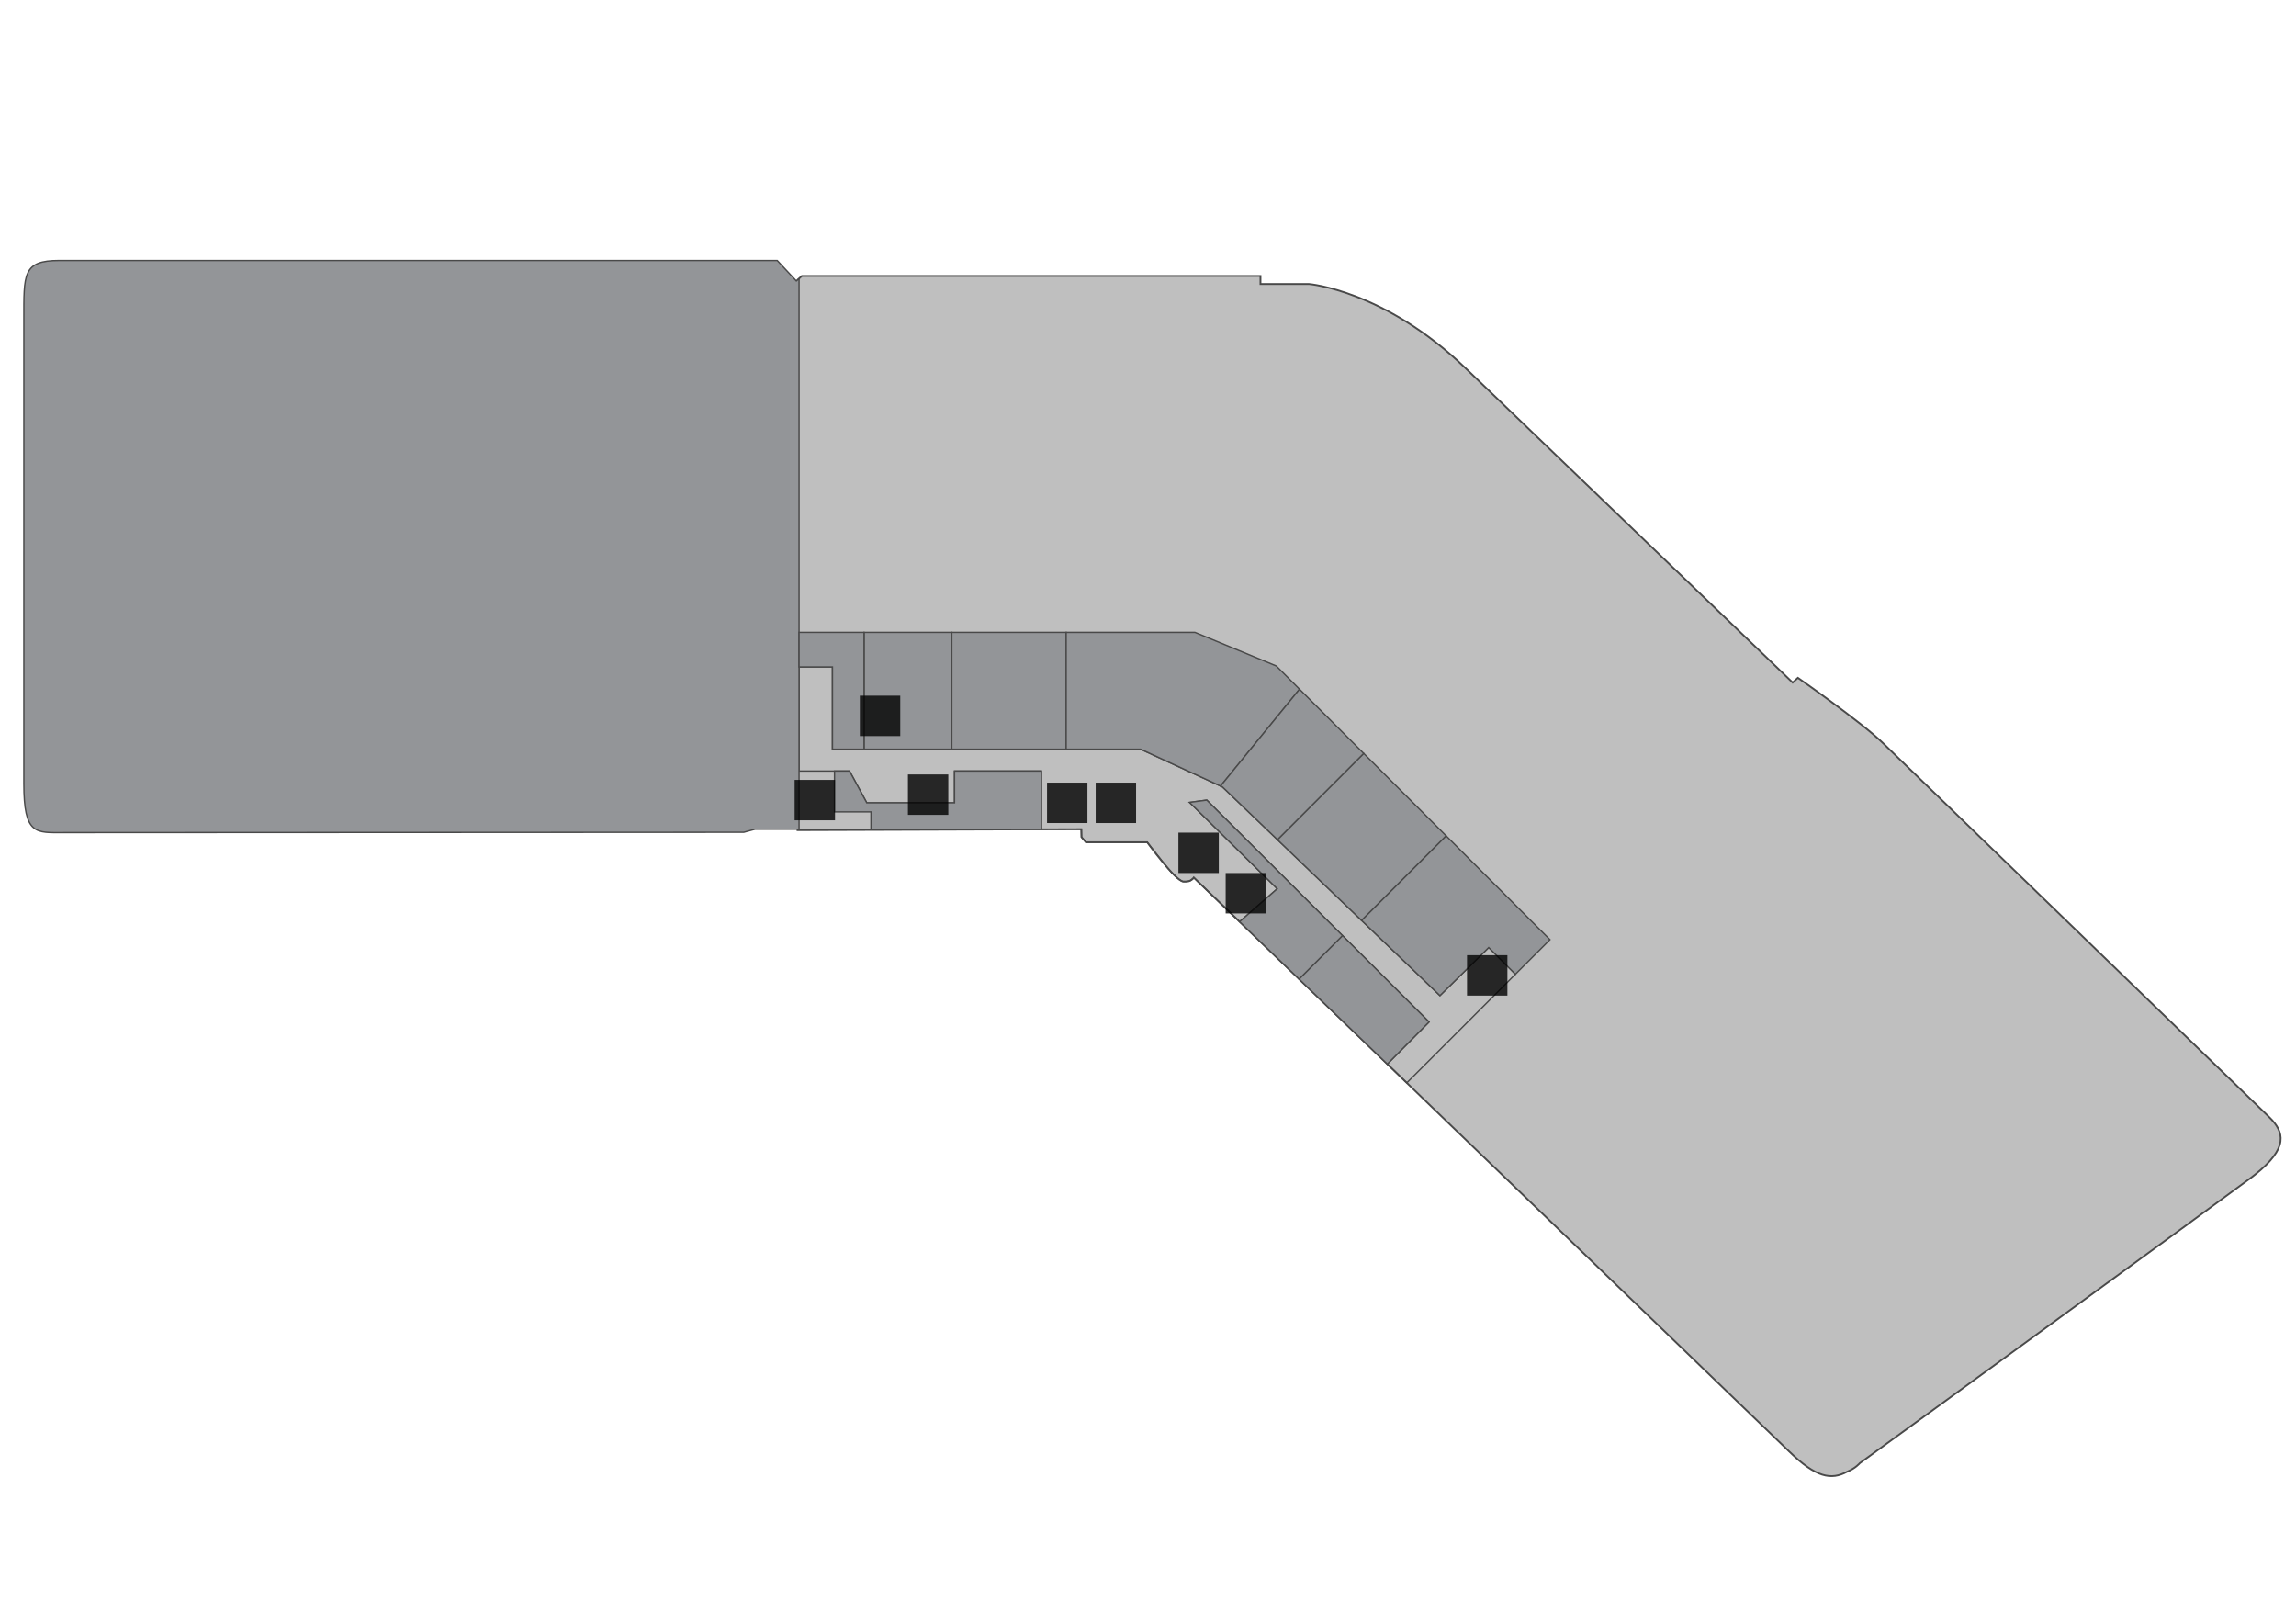 <?xml version="1.0" encoding="utf-8"?>
<!-- Generator: Adobe Illustrator 16.0.0, SVG Export Plug-In . SVG Version: 6.00 Build 0)  -->
<!DOCTYPE svg PUBLIC "-//W3C//DTD SVG 1.1//EN" "http://www.w3.org/Graphics/SVG/1.1/DTD/svg11.dtd">
<svg version="1.1" id="Layer_1" xmlns="http://www.w3.org/2000/svg" xmlns:xlink="http://www.w3.org/1999/xlink" x="0px" y="0px"
	 width="841.89px" height="595.281px" viewBox="0 0 841.89 595.281" enable-background="new 0 0 841.89 595.281"
	 xml:space="preserve">
<g id="background">
	<rect fill="#FFFFFF" width="841.89" height="595.281"/>
</g>
<g id="etc">
	<path fill="#BFBFBF" stroke="#494949" stroke-width="0.66" stroke-miterlimit="10" d="M832.267,409.757
		c-0.311-0.329-0.518-0.506-0.518-0.506s-133.48-129.23-141.416-136.917c-7.938-7.687-31.084-23.834-31.084-23.834l-1.916,1.75
		c0,0-1.258-1.209-3.502-3.367c-1.367-1.314-3.111-2.99-5.166-4.964c-23.324-22.413-87.357-83.946-111.396-107.045
		C507.636,106.399,480,104.125,480,104.125h-17.813v-2.958H294.05l-1.605,1.435v201.746L396.5,304l0.063,2.875l1.625,1.912h22.47
		c0,0,10.29,14.104,13.219,14.4c2.932,0.295,3.875-1.437,3.875-1.437s29.443,28.373,66.754,64.328
		c2.361,2.274,4.752,4.578,7.17,6.907c59.486,57.326,134.73,129.841,144.408,139.181c9.773,9.48,15.338,10.598,21.258,7.357
		c3.01-1.193,4.615-3.11,4.619-3.115c18.1-13.083,128.957-93.862,143.123-104.408c0.549-0.408,1.066-0.807,1.568-1.201
		c0.02-0.018,0.043-0.035,0.064-0.053C839.455,420.705,837.429,414.917,832.267,409.757z"/>
	<path fill="none" stroke="#494949" stroke-width="0.5" stroke-miterlimit="10" d="M555.667,357.167l-9.793-9.793L528,365
		l-79.75-76.5l-30-13.833h-113V244.5H293v38.167h18.5l6.333,11.667H350v-11.667h31.833V304H396.5l0.063,2.875l1.625,1.912h22.47
		c0,0,5.305,6.73,7.225,9.117c4.213,5.236,5.994,5.283,5.994,5.283l2.314-0.125l1.563-1.312c0,0,6.316,6.084,16.775,16.162
		l13.807-12.08l-32.166-31.667l6.334-0.833l81.5,81.333l-15.301,15.439c2.355,2.271,4.736,4.563,7.143,6.885L555.667,357.167z"/>
	<polygon display="none" fill="none" stroke="#494949" stroke-width="0.5" stroke-miterlimit="10" points="306,297.64 306,282.667 
		293,282.667 293,304 319.375,304 319.375,297.64 	"/>
</g>
<g id="rooms">
	<path id="sfx-cinema-city" fill="#939598" stroke="#494949" stroke-width="0.5" stroke-miterlimit="10" d="M292,103l-7-7.5
		c0,0-249.75,0-263.25,0s-13,5-13,21.75c0,0-0.002,151-0.002,170s4.377,18,14.627,18s249.375-0.125,249.375-0.125l4.125-1.125H293
		V102.214L292,103z"/>
	<path id="r610-611" fill="#939598" stroke="#494949" stroke-width="0.5" stroke-miterlimit="10" d="M442.5,293.333l-6.332,0.833
		l32.166,31.667l-13.807,12.08c6.031,5.812,13.459,12.967,21.846,21.047l15.928-15.928L442.5,293.333z"/>
	<path id="r612" fill="#939598" stroke="#494949" stroke-width="0.5" stroke-miterlimit="10" d="M524,374.667L492.3,343.033
		l-15.928,15.93c9.688,9.334,20.666,19.91,32.326,31.146L524,374.667z"/>
	
		<rect id="r606-1" x="316.833" y="231.833" fill="#939598" stroke="#494949" stroke-width="0.5" stroke-miterlimit="10" width="32.167" height="42.833"/>
	<polygon id="r606-2-3" fill="#939598" stroke="#494949" stroke-width="0.5" stroke-miterlimit="10" points="293,231.833 293,244.5 
		305.25,244.5 305.25,274.667 316.833,274.667 316.833,231.833 	"/>
	
		<rect id="r605" x="349" y="231.833" fill="#939598" stroke="#494949" stroke-width="0.5" stroke-miterlimit="10" width="41.945" height="42.833"/>
	<polygon id="r604-605" fill="#939598" stroke="#494949" stroke-width="0.5" stroke-miterlimit="10" points="468,244.167 
		438.167,231.833 392.167,231.833 390.945,231.833 390.945,274.666 392.167,274.666 392.167,274.667 418.25,274.667 
		447.547,288.176 476.503,252.67 	"/>
	<polygon id="r603" fill="#939598" stroke="#494949" stroke-width="0.5" stroke-miterlimit="10" points="476.503,252.67 
		447.547,288.176 448.25,288.5 468.455,307.88 500.083,276.25 	"/>
	<polygon id="r601" fill="#939598" stroke="#494949" stroke-width="0.5" stroke-miterlimit="10" points="530.25,306.416 
		499.248,337.419 528,365 545.875,347.375 555.667,357.167 568.333,344.5 	"/>
	<polygon id="r602" fill="#939598" stroke="#494949" stroke-width="0.5" stroke-miterlimit="10" points="500.083,276.25 
		468.455,307.88 499.248,337.419 530.25,306.416 	"/>
	<polygon id="r607-609" fill="#939598" stroke="#494949" stroke-width="0.5" stroke-miterlimit="10" points="375.5,282.667 
		350,282.667 350,294.333 317.875,294.333 317.833,294.333 311.5,282.667 306,282.667 306,297.64 317.875,297.64 319.375,297.64 
		319.375,304 371.25,304 381.833,304 381.833,282.667 	"/>
</g>
<g id="signs">
	<rect id="escalator" x="332.917" y="283.928" opacity="0.8" enable-background="new    " width="14.811" height="14.811"/>
	<rect id="toilet" x="383.928" y="286.928" opacity="0.8" enable-background="new    " width="14.813" height="14.811"/>
	
		<rect id="handicapped-toilet" x="401.761" y="286.929" opacity="0.8" enable-background="new    " width="14.813" height="14.812"/>
	<rect id="lift" x="432.095" y="305.259" opacity="0.8" enable-background="new    " width="14.811" height="14.81"/>
	<g id="fire-exit">
		<rect x="315.294" y="255.046" opacity="0.8" enable-background="new    " width="14.813" height="14.811"/>
		<rect x="291.377" y="285.928" opacity="0.8" enable-background="new    " width="14.813" height="14.811"/>
		<rect x="449.423" y="320.068" opacity="0.8" enable-background="new    " width="14.811" height="14.811"/>
		<rect x="537.923" y="350.189" opacity="0.8" enable-background="new    " width="14.811" height="14.811"/>
	</g>
</g>
</svg>
